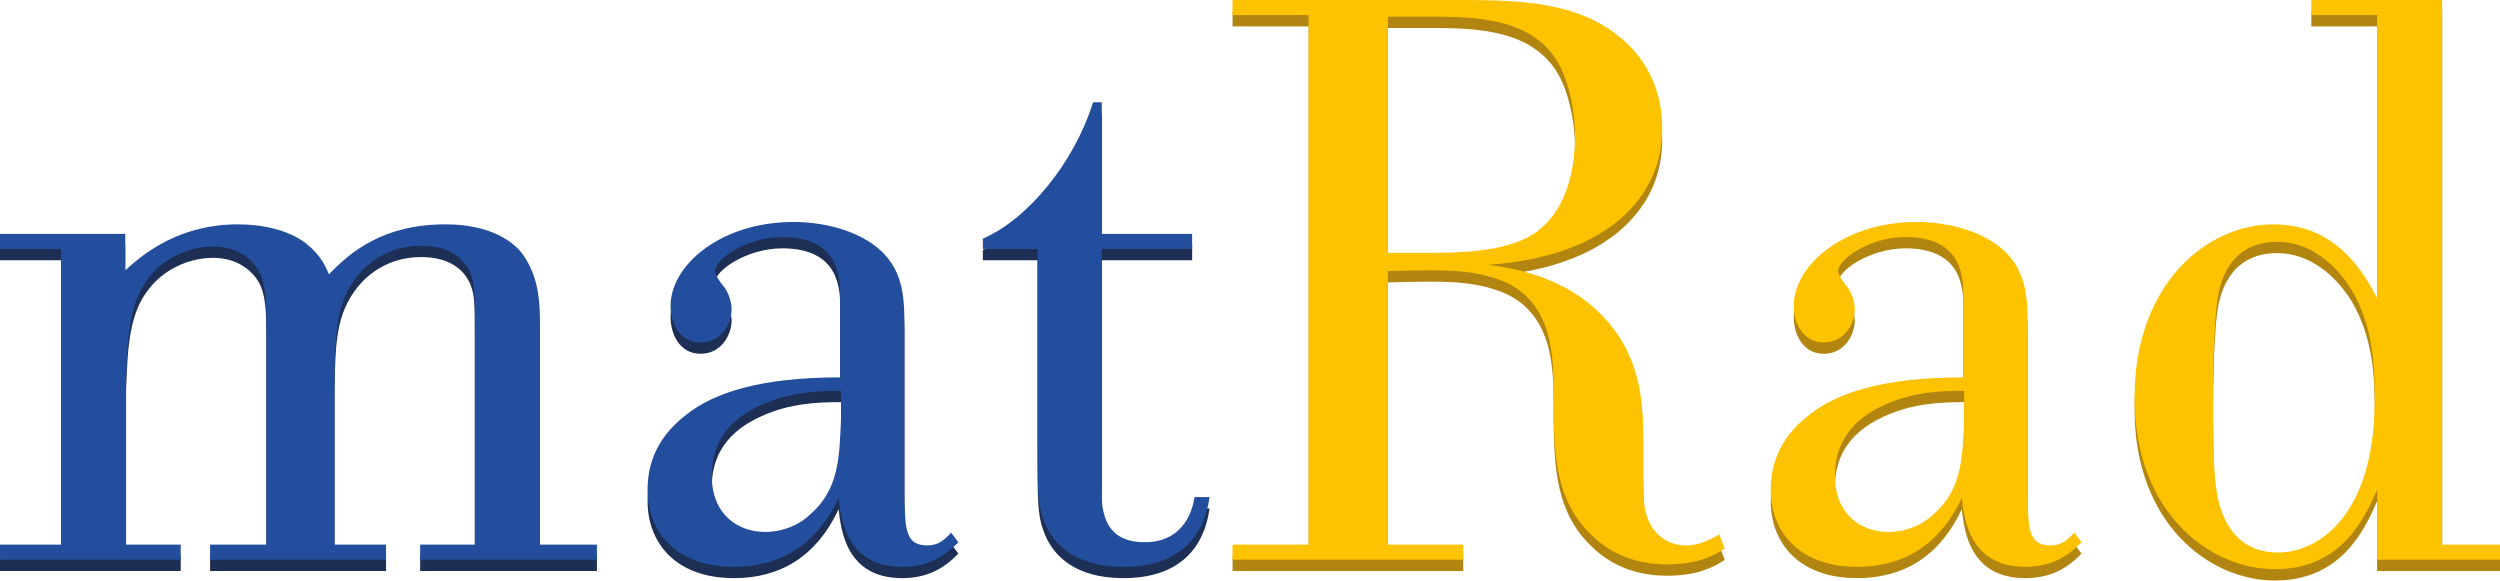 <?xml version="1.0" encoding="UTF-8" standalone="no"?>
<!-- Generator: Adobe Illustrator 15.0.0, SVG Export Plug-In . SVG Version: 6.00 Build 0)  -->

<svg
   xmlns:dc="http://purl.org/dc/elements/1.1/"
   xmlns:cc="http://creativecommons.org/ns#"
   xmlns:rdf="http://www.w3.org/1999/02/22-rdf-syntax-ns#"
   xmlns:svg="http://www.w3.org/2000/svg"
   xmlns="http://www.w3.org/2000/svg"
   xmlns:xlink="http://www.w3.org/1999/xlink"
   xmlns:sodipodi="http://sodipodi.sourceforge.net/DTD/sodipodi-0.dtd"
   xmlns:inkscape="http://www.inkscape.org/namespaces/inkscape"
   version="1.1"
   id="Ebene_1"
   x="0px"
   y="0px"
   width="220.78"
   height="51.267"
   viewBox="0 0 220.78 51.267"
   enable-background="new 0 0 251.667 84"
   xml:space="preserve"
   inkscape:version="0.91 r13725"
   sodipodi:docname="matrad_blank.svg"><defs
   id="defs37" /><sodipodi:namedview
   pagecolor="#ffffff"
   bordercolor="#666666"
   borderopacity="1"
   objecttolerance="10"
   gridtolerance="10"
   guidetolerance="10"
   inkscape:pageopacity="0"
   inkscape:pageshadow="2"
   inkscape:window-width="640"
   inkscape:window-height="480"
   id="namedview35"
   showgrid="false"
   fit-margin-top="0"
   fit-margin-left="0"
   fit-margin-right="0"
   fit-margin-bottom="0"
   inkscape:zoom="1.3708591"
   inkscape:cx="109.9065"
   inkscape:cy="26.427"
   inkscape:window-x="0"
   inkscape:window-y="0"
   inkscape:window-maximized="0"
   inkscape:current-layer="Ebene_1" />
<g
   id="g3"
   transform="translate(-15.927,-17.16)">
	<defs
   id="defs5">
		<rect
   id="SVGID_1_"
   width="251.667"
   height="84"
   x="0"
   y="0" />
	</defs>
	<clipPath
   id="SVGID_2_">
		<use
   xlink:href="#SVGID_1_"
   overflow="visible"
   id="use9"
   style="overflow:visible"
   x="0"
   y="0"
   width="100%"
   height="100%" />
	</clipPath>
	<path
   clip-path="url(#SVGID_2_)"
   d="m 15.927,40.143 0,-1.33 11.061,0 0,3.22 c 1.75,-1.61 4.9,-4.06 9.941,-4.06 2.17,0 4.48,0.49 6.021,1.68 1.33,1.05 1.75,2.1 2.03,2.73 1.89,-1.96 4.76,-4.41 10.291,-4.41 3.99,0 5.95,1.54 6.721,2.52 1.33,1.75 1.61,3.85 1.61,5.741 l 0,20.021 5.04,0 0,1.33 -15.611,0 0,-1.33 4.83,0 0,-19.461 c 0,-2.451 0,-3.501 -0.35,-4.411 -0.7,-1.75 -2.31,-2.52 -4.41,-2.52 -2.941,0 -4.761,1.61 -5.601,2.66 -1.89,2.381 -1.96,4.9 -2.03,9.101 l 0,14.632 4.55,0 0,1.33 -15.541,0 0,-1.33 4.97,0 0,-18.902 c 0,-2.38 0,-4.131 -0.7,-5.321 -0.49,-0.84 -1.75,-2.1 -3.99,-2.1 -2.38,0 -4.48,1.19 -5.671,2.731 -1.68,2.101 -1.89,4.83 -2.03,8.96 l 0,14.632 4.83,0 0,1.33 -15.961,0 0,-1.33 5.391,0 0,-26.113 -5.391,0 z"
   id="path11"
   inkscape:connector-curvature="0"
   style="fill:#1e2f55" />
	<path
   clip-path="url(#SVGID_2_)"
   d="m 95.799,62.195 c 0.069,2.8 0.139,4.13 2.029,4.13 1.051,0 1.541,-0.56 2.101,-1.12 l 0.63,0.842 c -1.4,1.47 -2.941,2.17 -4.971,2.17 -4.9,0 -5.39,-4.201 -5.6,-6.091 -1.96,4.199 -5.181,6.091 -9.241,6.091 -5.181,0 -7.631,-3.15 -7.631,-6.791 0,-1.82 0.49,-4.411 3.43,-6.651 2.381,-1.89 6.441,-3.29 13.582,-3.29 l 0,-7.071 c 0,-1.609 0,-5.321 -5.111,-5.321 -3.15,0 -5.95,1.961 -5.95,3.011 0,0.28 0.35,0.84 0.7,1.26 0.56,0.63 0.77,1.61 0.77,2.101 0,1.26 -0.91,2.939 -2.731,2.939 -1.96,0 -2.66,-1.89 -2.66,-3.22 0,-3.64 4.481,-7.421 10.851,-7.421 3.221,0 6.441,1.051 8.121,2.941 1.75,1.96 1.681,4.34 1.681,6.861 l 0,14.63 z m -5.601,-9.52 c -1.96,0 -4.48,0.069 -7.071,1.26 -3.57,1.61 -4.341,4.131 -4.341,6.23 0,3.5 2.381,4.971 4.691,4.971 1.96,0 3.361,-0.91 3.991,-1.54 2.52,-2.17 2.59,-4.97 2.73,-8.4 l 0,-2.521 z"
   id="path13"
   inkscape:connector-curvature="0"
   style="fill:#1e2f55" />
	<path
   clip-path="url(#SVGID_2_)"
   d="m 121.208,40.143 -7.981,0 0,20.722 c -0.07,1.961 -0.07,5.181 3.781,5.181 3.57,0 4.27,-3.01 4.41,-3.99 l 1.33,0 c -0.49,3.501 -2.66,6.16 -7.631,6.16 -4.2,0 -6.3,-1.96 -7.07,-4.27 -0.49,-1.331 -0.49,-2.801 -0.49,-6.301 l 0,-17.502 -4.831,0 0,-0.91 c 3.92,-1.68 8.051,-6.651 9.731,-12.041 l 0.77,0 0,11.621 7.981,0 0,1.33 z"
   id="path15"
   inkscape:connector-curvature="0"
   style="fill:#1e2f55" />
	<path
   clip-path="url(#SVGID_2_)"
   d="m 145.147,66.256 0,1.33 -20.372,0 0,-1.33 6.721,0 0,-46.765 -6.721,0 0,-1.33 19.392,0 c 5.39,0 10.641,0 14.561,3.08 2.03,1.54 3.991,4.201 3.991,8.261 0,3.081 -1.191,5.88 -3.851,8.121 -4.061,3.36 -9.661,3.78 -11.552,3.921 3.5,0.42 6.932,1.54 9.521,3.92 3.29,3.01 4.2,6.65 4.2,10.921 0,5.25 0,6.301 0.279,7.211 0.561,1.891 2.031,2.73 3.501,2.73 1.19,0 2.101,-0.49 2.94,-0.98 l 0.49,1.261 c -0.98,0.63 -2.38,1.399 -5.11,1.399 -3.431,0 -5.531,-1.47 -6.651,-2.59 -3.149,-2.94 -3.29,-7.071 -3.359,-10.921 l 0,-1.54 c 0,-3.221 0,-8.471 -4.972,-10.152 -2.449,-0.839 -4.689,-0.839 -9.66,-0.7 l 0,24.153 6.652,0 z m -6.65,-46.625 0,20.862 3.01,0 c 3.011,0 7.211,0 9.871,-1.68 2.73,-1.82 3.641,-5.321 3.641,-8.611 0,-2.24 -0.56,-5.39 -1.96,-7.211 -2.591,-3.43 -7.491,-3.36 -11.552,-3.36 l -3.01,0 z"
   id="path17"
   inkscape:connector-curvature="0"
   style="fill:#b18510" />
	<path
   clip-path="url(#SVGID_2_)"
   d="m 194.988,62.195 c 0.068,2.8 0.139,4.13 2.028,4.13 1.052,0 1.541,-0.56 2.102,-1.12 l 0.63,0.842 c -1.4,1.47 -2.941,2.17 -4.971,2.17 -4.9,0 -5.391,-4.201 -5.601,-6.091 -1.96,4.199 -5.181,6.091 -9.241,6.091 -5.181,0 -7.631,-3.15 -7.631,-6.791 0,-1.82 0.49,-4.411 3.431,-6.651 2.381,-1.89 6.44,-3.29 13.581,-3.29 l 0,-7.071 c 0,-1.609 0,-5.321 -5.11,-5.321 -3.15,0 -5.95,1.961 -5.95,3.011 0,0.28 0.35,0.84 0.7,1.26 0.56,0.63 0.77,1.61 0.77,2.101 0,1.26 -0.91,2.939 -2.73,2.939 -1.96,0 -2.66,-1.89 -2.66,-3.22 0,-3.64 4.48,-7.421 10.851,-7.421 3.222,0 6.441,1.051 8.121,2.941 1.75,1.96 1.682,4.34 1.682,6.861 l 0,14.63 z m -5.601,-9.52 c -1.96,0 -4.479,0.069 -7.071,1.26 -3.569,1.61 -4.341,4.131 -4.341,6.23 0,3.5 2.381,4.971 4.691,4.971 1.96,0 3.361,-0.91 3.991,-1.54 2.52,-2.17 2.59,-4.97 2.729,-8.4 l 0,-2.521 z"
   id="path19"
   inkscape:connector-curvature="0"
   style="fill:#b18510" />
	<path
   clip-path="url(#SVGID_2_)"
   d="m 220.046,18.16 11.552,0 0,48.096 5.109,0 0,1.33 -10.851,0 0,-6.16 c -1.12,2.521 -3.15,7.001 -9.03,7.001 -5.741,0 -12.392,-4.972 -12.392,-15.122 0,-10.151 6.44,-15.332 12.252,-15.332 5.6,0 7.979,4.27 9.17,6.51 l 0,-24.992 -5.811,0 0,-1.331 z m -8.4,43.125 c 0.14,1.12 0.84,5.671 5.46,5.671 3.431,0 8.541,-3.081 8.541,-13.582 0,-2.87 -0.141,-6.37 -2.03,-9.59 -1.47,-2.381 -3.78,-4.271 -6.58,-4.271 -4.551,0 -5.181,4.2 -5.321,5.391 -0.279,2.029 -0.35,6.65 -0.35,8.12 -0.001,2.52 -0.001,6.441 0.28,8.261"
   id="path21"
   inkscape:connector-curvature="0"
   style="fill:#b18510" />
	<path
   clip-path="url(#SVGID_2_)"
   d="m 15.927,39.143 0,-1.33 11.061,0 0,3.22 c 1.75,-1.61 4.9,-4.06 9.941,-4.06 2.17,0 4.48,0.49 6.021,1.68 1.33,1.05 1.75,2.1 2.03,2.73 1.89,-1.96 4.76,-4.41 10.291,-4.41 3.99,0 5.95,1.54 6.721,2.52 1.33,1.75 1.61,3.85 1.61,5.741 l 0,20.021 5.04,0 0,1.33 -15.611,0 0,-1.33 4.83,0 0,-19.461 c 0,-2.451 0,-3.501 -0.35,-4.411 -0.7,-1.75 -2.31,-2.52 -4.41,-2.52 -2.941,0 -4.761,1.61 -5.601,2.66 -1.89,2.381 -1.96,4.9 -2.03,9.101 l 0,14.632 4.55,0 0,1.33 -15.541,0 0,-1.33 4.97,0 0,-18.902 c 0,-2.38 0,-4.131 -0.7,-5.321 -0.49,-0.84 -1.75,-2.1 -3.99,-2.1 -2.38,0 -4.48,1.19 -5.671,2.731 -1.68,2.101 -1.89,4.83 -2.03,8.96 l 0,14.632 4.83,0 0,1.33 -15.961,0 0,-1.33 5.391,0 0,-26.113 -5.391,0 z"
   id="path23"
   inkscape:connector-curvature="0"
   style="fill:#234e9d" />
	<path
   clip-path="url(#SVGID_2_)"
   d="m 95.799,61.195 c 0.069,2.8 0.139,4.13 2.029,4.13 1.051,0 1.541,-0.56 2.101,-1.12 l 0.63,0.842 c -1.4,1.47 -2.941,2.17 -4.971,2.17 -4.9,0 -5.39,-4.201 -5.6,-6.091 -1.96,4.199 -5.181,6.091 -9.241,6.091 -5.181,0 -7.631,-3.15 -7.631,-6.791 0,-1.82 0.49,-4.411 3.43,-6.651 2.381,-1.89 6.441,-3.29 13.582,-3.29 l 0,-7.071 c 0,-1.609 0,-5.321 -5.111,-5.321 -3.15,0 -5.95,1.961 -5.95,3.011 0,0.28 0.35,0.84 0.7,1.26 0.56,0.63 0.77,1.61 0.77,2.101 0,1.26 -0.91,2.939 -2.731,2.939 -1.96,0 -2.66,-1.89 -2.66,-3.22 0,-3.64 4.481,-7.421 10.851,-7.421 3.221,0 6.441,1.051 8.121,2.941 1.75,1.96 1.681,4.34 1.681,6.861 l 0,14.63 z m -5.601,-9.52 c -1.96,0 -4.48,0.069 -7.071,1.26 -3.57,1.61 -4.341,4.131 -4.341,6.23 0,3.5 2.381,4.971 4.691,4.971 1.96,0 3.361,-0.91 3.991,-1.54 2.52,-2.17 2.59,-4.97 2.73,-8.4 l 0,-2.521 z"
   id="path25"
   inkscape:connector-curvature="0"
   style="fill:#234e9d" />
	<path
   clip-path="url(#SVGID_2_)"
   d="m 121.208,39.143 -7.981,0 0,20.722 c -0.07,1.961 -0.07,5.181 3.781,5.181 3.57,0 4.27,-3.01 4.41,-3.99 l 1.33,0 c -0.49,3.501 -2.66,6.16 -7.631,6.16 -4.2,0 -6.3,-1.96 -7.07,-4.27 -0.49,-1.331 -0.49,-2.801 -0.49,-6.301 l 0,-17.502 -4.831,0 0,-0.91 c 3.92,-1.68 8.051,-6.651 9.731,-12.041 l 0.77,0 0,11.621 7.981,0 0,1.33 z"
   id="path27"
   inkscape:connector-curvature="0"
   style="fill:#234e9d" />
	<path
   clip-path="url(#SVGID_2_)"
   d="m 145.147,65.256 0,1.33 -20.372,0 0,-1.33 6.721,0 0,-46.765 -6.721,0 0,-1.33 19.392,0 c 5.39,0 10.641,0 14.561,3.08 2.03,1.54 3.991,4.201 3.991,8.261 0,3.081 -1.191,5.88 -3.851,8.121 -4.061,3.36 -9.661,3.78 -11.552,3.921 3.5,0.42 6.932,1.54 9.521,3.92 3.29,3.01 4.2,6.65 4.2,10.921 0,5.25 0,6.301 0.279,7.211 0.561,1.891 2.031,2.73 3.501,2.73 1.19,0 2.101,-0.49 2.94,-0.98 l 0.49,1.261 c -0.98,0.63 -2.38,1.399 -5.11,1.399 -3.431,0 -5.531,-1.47 -6.651,-2.59 -3.149,-2.94 -3.29,-7.071 -3.359,-10.921 l 0,-1.54 c 0,-3.221 0,-8.471 -4.972,-10.152 -2.449,-0.839 -4.689,-0.839 -9.66,-0.7 l 0,24.153 6.652,0 z m -6.65,-46.625 0,20.862 3.01,0 c 3.011,0 7.211,0 9.871,-1.68 2.73,-1.82 3.641,-5.321 3.641,-8.611 0,-2.24 -0.56,-5.39 -1.96,-7.211 -2.591,-3.43 -7.491,-3.36 -11.552,-3.36 l -3.01,0 z"
   id="path29"
   inkscape:connector-curvature="0"
   style="fill:#fdc300" />
	<path
   clip-path="url(#SVGID_2_)"
   d="m 194.988,61.195 c 0.068,2.8 0.139,4.13 2.028,4.13 1.052,0 1.541,-0.56 2.102,-1.12 l 0.63,0.842 c -1.4,1.47 -2.941,2.17 -4.971,2.17 -4.9,0 -5.391,-4.201 -5.601,-6.091 -1.96,4.199 -5.181,6.091 -9.241,6.091 -5.181,0 -7.631,-3.15 -7.631,-6.791 0,-1.82 0.49,-4.411 3.431,-6.651 2.381,-1.89 6.44,-3.29 13.581,-3.29 l 0,-7.071 c 0,-1.609 0,-5.321 -5.11,-5.321 -3.15,0 -5.95,1.961 -5.95,3.011 0,0.28 0.35,0.84 0.7,1.26 0.56,0.63 0.77,1.61 0.77,2.101 0,1.26 -0.91,2.939 -2.73,2.939 -1.96,0 -2.66,-1.89 -2.66,-3.22 0,-3.64 4.48,-7.421 10.851,-7.421 3.222,0 6.441,1.051 8.121,2.941 1.75,1.96 1.682,4.34 1.682,6.861 l 0,14.63 z m -5.601,-9.52 c -1.96,0 -4.479,0.069 -7.071,1.26 -3.569,1.61 -4.341,4.131 -4.341,6.23 0,3.5 2.381,4.971 4.691,4.971 1.96,0 3.361,-0.91 3.991,-1.54 2.52,-2.17 2.59,-4.97 2.729,-8.4 l 0,-2.521 z"
   id="path31"
   inkscape:connector-curvature="0"
   style="fill:#fdc300" />
	<path
   clip-path="url(#SVGID_2_)"
   d="m 220.046,17.16 11.552,0 0,48.096 5.109,0 0,1.33 -10.851,0 0,-6.16 c -1.12,2.521 -3.15,7.001 -9.03,7.001 -5.741,0 -12.392,-4.972 -12.392,-15.122 0,-10.151 6.44,-15.332 12.252,-15.332 5.6,0 7.979,4.27 9.17,6.51 l 0,-24.992 -5.811,0 0,-1.331 z m -8.4,43.125 c 0.14,1.12 0.84,5.671 5.46,5.671 3.431,0 8.541,-3.081 8.541,-13.582 0,-2.87 -0.141,-6.37 -2.03,-9.59 -1.47,-2.381 -3.78,-4.271 -6.58,-4.271 -4.551,0 -5.181,4.2 -5.321,5.391 -0.279,2.029 -0.35,6.65 -0.35,8.12 -0.001,2.52 -0.001,6.441 0.28,8.261"
   id="path33"
   inkscape:connector-curvature="0"
   style="fill:#fdc300" />
</g>
</svg>